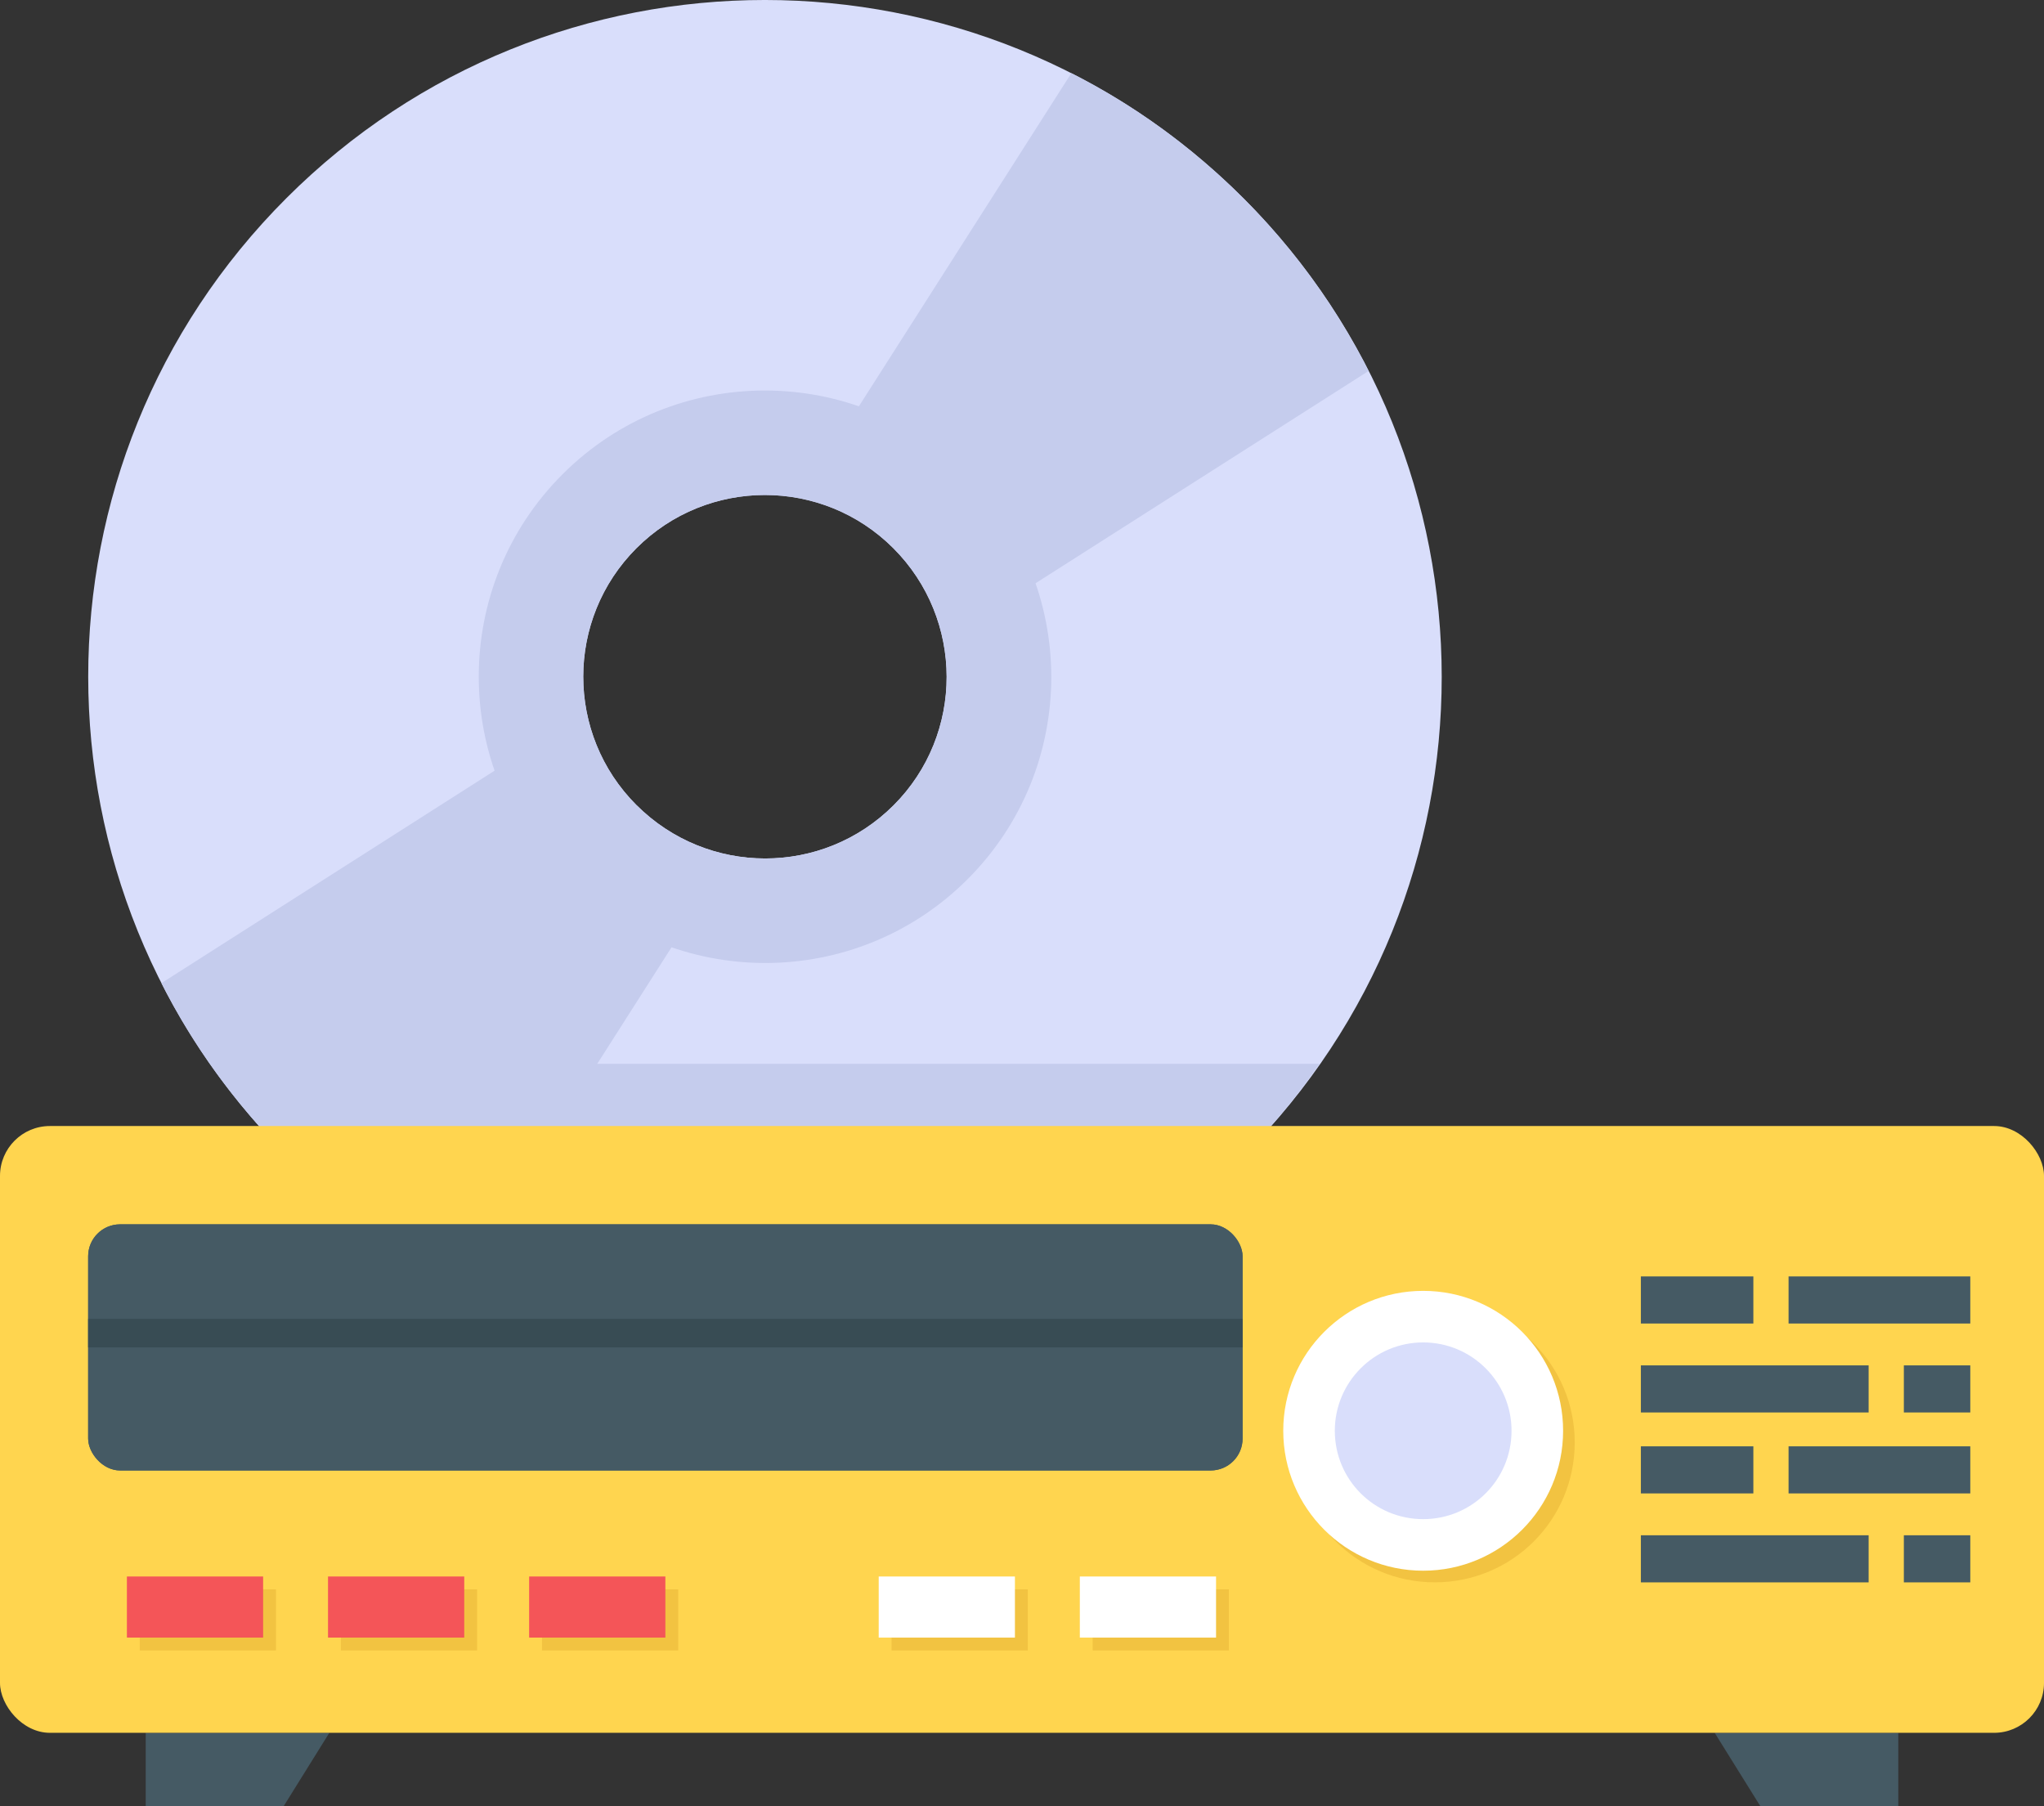 <?xml version="1.0" encoding="UTF-8"?>
<svg id="Layer_2" data-name="Layer 2" xmlns="http://www.w3.org/2000/svg" viewBox="0 0 48 42.414">
  <rect x="0" y="0" width="48" height="42.414" fill="#333333" stroke="none"/>
  <g id="Icons">
    <g id="_191" data-name="191">
      <path d="M29.197,4.654C22.996-1.548,12.934-1.555,6.725,4.654.517,10.862.524,20.924,6.725,27.125c6.209,6.208,16.271,6.216,22.479.007s6.201-16.271-.007-22.479ZM14.946,18.907c-1.666-1.666-1.666-4.366,0-6.033,1.666-1.666,4.366-1.666,6.032,0s1.672,4.372.006,6.038c-1.666,1.666-4.366,1.666-6.038-.006Z" fill="#d9defb"/>
      <path d="M4.948,24.984c.525.75,1.108,1.472,1.778,2.141,6.209,6.208,16.271,6.216,22.479.007.672-.672,1.257-1.396,1.783-2.149H4.948Z" fill="#c5cced"/>
      <path d="M12.34,17.636l-8.549,5.452c.735,1.457,1.718,2.821,2.934,4.038,1.223,1.223,2.595,2.199,4.059,2.942l5.445-8.542-3.889-3.889ZM23.597,14.157l8.542-5.445c-.743-1.464-1.718-2.835-2.942-4.059-1.216-1.216-2.581-2.199-4.038-2.935l-5.452,8.549,3.889,3.889Z" fill="#c5cced"/>
      <path d="M22.713,11.138c-2.623-2.623-6.88-2.623-9.503,0s-2.623,6.88,0,9.504c2.63,2.63,6.887,2.63,9.511.007s2.623-6.88-.007-9.511ZM14.946,18.907c-1.666-1.666-1.666-4.366,0-6.033,1.666-1.666,4.366-1.666,6.032,0s1.672,4.372.006,6.038c-1.666,1.666-4.366,1.666-6.038-.006Z" fill="#c5cced"/>
      <g>
        <g>
          <polygon points="7.734 40.694 6.663 42.414 3.422 42.414 3.422 40.694 7.734 40.694" fill="#455a64"/>
          <polygon points="40.266 40.694 41.337 42.414 44.578 42.414 44.578 40.694 40.266 40.694" fill="#455a64"/>
        </g>
        <rect y="26.444" width="48" height="14.25" rx="1.172" ry="1.172" fill="#ffd54f"/>
        <rect x="3.282" y="37.325" width="3.199" height="1.435" fill="#f2c341"/>
        <rect x="8.005" y="37.325" width="3.199" height="1.435" fill="#f2c341"/>
        <rect x="12.728" y="37.325" width="3.199" height="1.435" fill="#f2c341"/>
        <rect x="20.937" y="37.325" width="3.199" height="1.435" fill="#f2c341"/>
        <rect x="25.66" y="37.325" width="3.199" height="1.435" fill="#f2c341"/>
        <path d="M36.98,33.874c0,1.819-1.466,3.286-3.286,3.286s-3.286-1.466-3.286-3.286c0-1.809,1.466-3.286,3.286-3.286s3.286,1.477,3.286,3.286Z" fill="#f2c341"/>
        <rect x="2.07" y="28.753" width="27.11" height="5.78" rx=".749" ry=".749" fill="#455a64"/>
        <rect x="2.07" y="28.753" width="27.11" height="5.78" rx=".749" ry=".749" fill="#455a64"/>
        <rect x="2.07" y="30.973" width="27.11" height=".67" fill="#384c54"/>
        <rect x="2.98" y="37.023" width="3.199" height="1.435" fill="#f45558"/>
        <rect x="7.703" y="37.023" width="3.199" height="1.435" fill="#f45558"/>
        <rect x="12.426" y="37.023" width="3.199" height="1.435" fill="#f45558"/>
        <circle cx="33.421" cy="33.601" r="3.286" fill="#fff"/>
        <path d="M35.496,33.601c0,1.149-.926,2.075-2.075,2.075s-2.075-.926-2.075-2.075c0-1.142.926-2.075,2.075-2.075s2.075.933,2.075,2.075Z" fill="#d9defb"/>
        <rect x="20.635" y="37.023" width="3.199" height="1.435" fill="#fff"/>
        <rect x="25.358" y="37.023" width="3.199" height="1.435" fill="#fff"/>
        <g>
          <rect x="38.533" y="29.976" width="2.642" height="1.106" fill="#455a64"/>
          <rect x="42.002" y="29.976" width="4.267" height="1.106" fill="#455a64"/>
          <rect x="38.533" y="32.065" width="5.349" height="1.106" fill="#455a64"/>
          <rect x="44.709" y="32.065" width="1.56" height="1.106" fill="#455a64"/>
          <rect x="38.533" y="33.966" width="2.642" height="1.106" fill="#455a64"/>
          <rect x="42.002" y="33.966" width="4.267" height="1.106" fill="#455a64"/>
          <rect x="38.533" y="36.055" width="5.349" height="1.106" fill="#455a64"/>
          <rect x="44.709" y="36.055" width="1.56" height="1.106" fill="#455a64"/>
        </g>
      </g>
    </g>
  </g>
</svg>